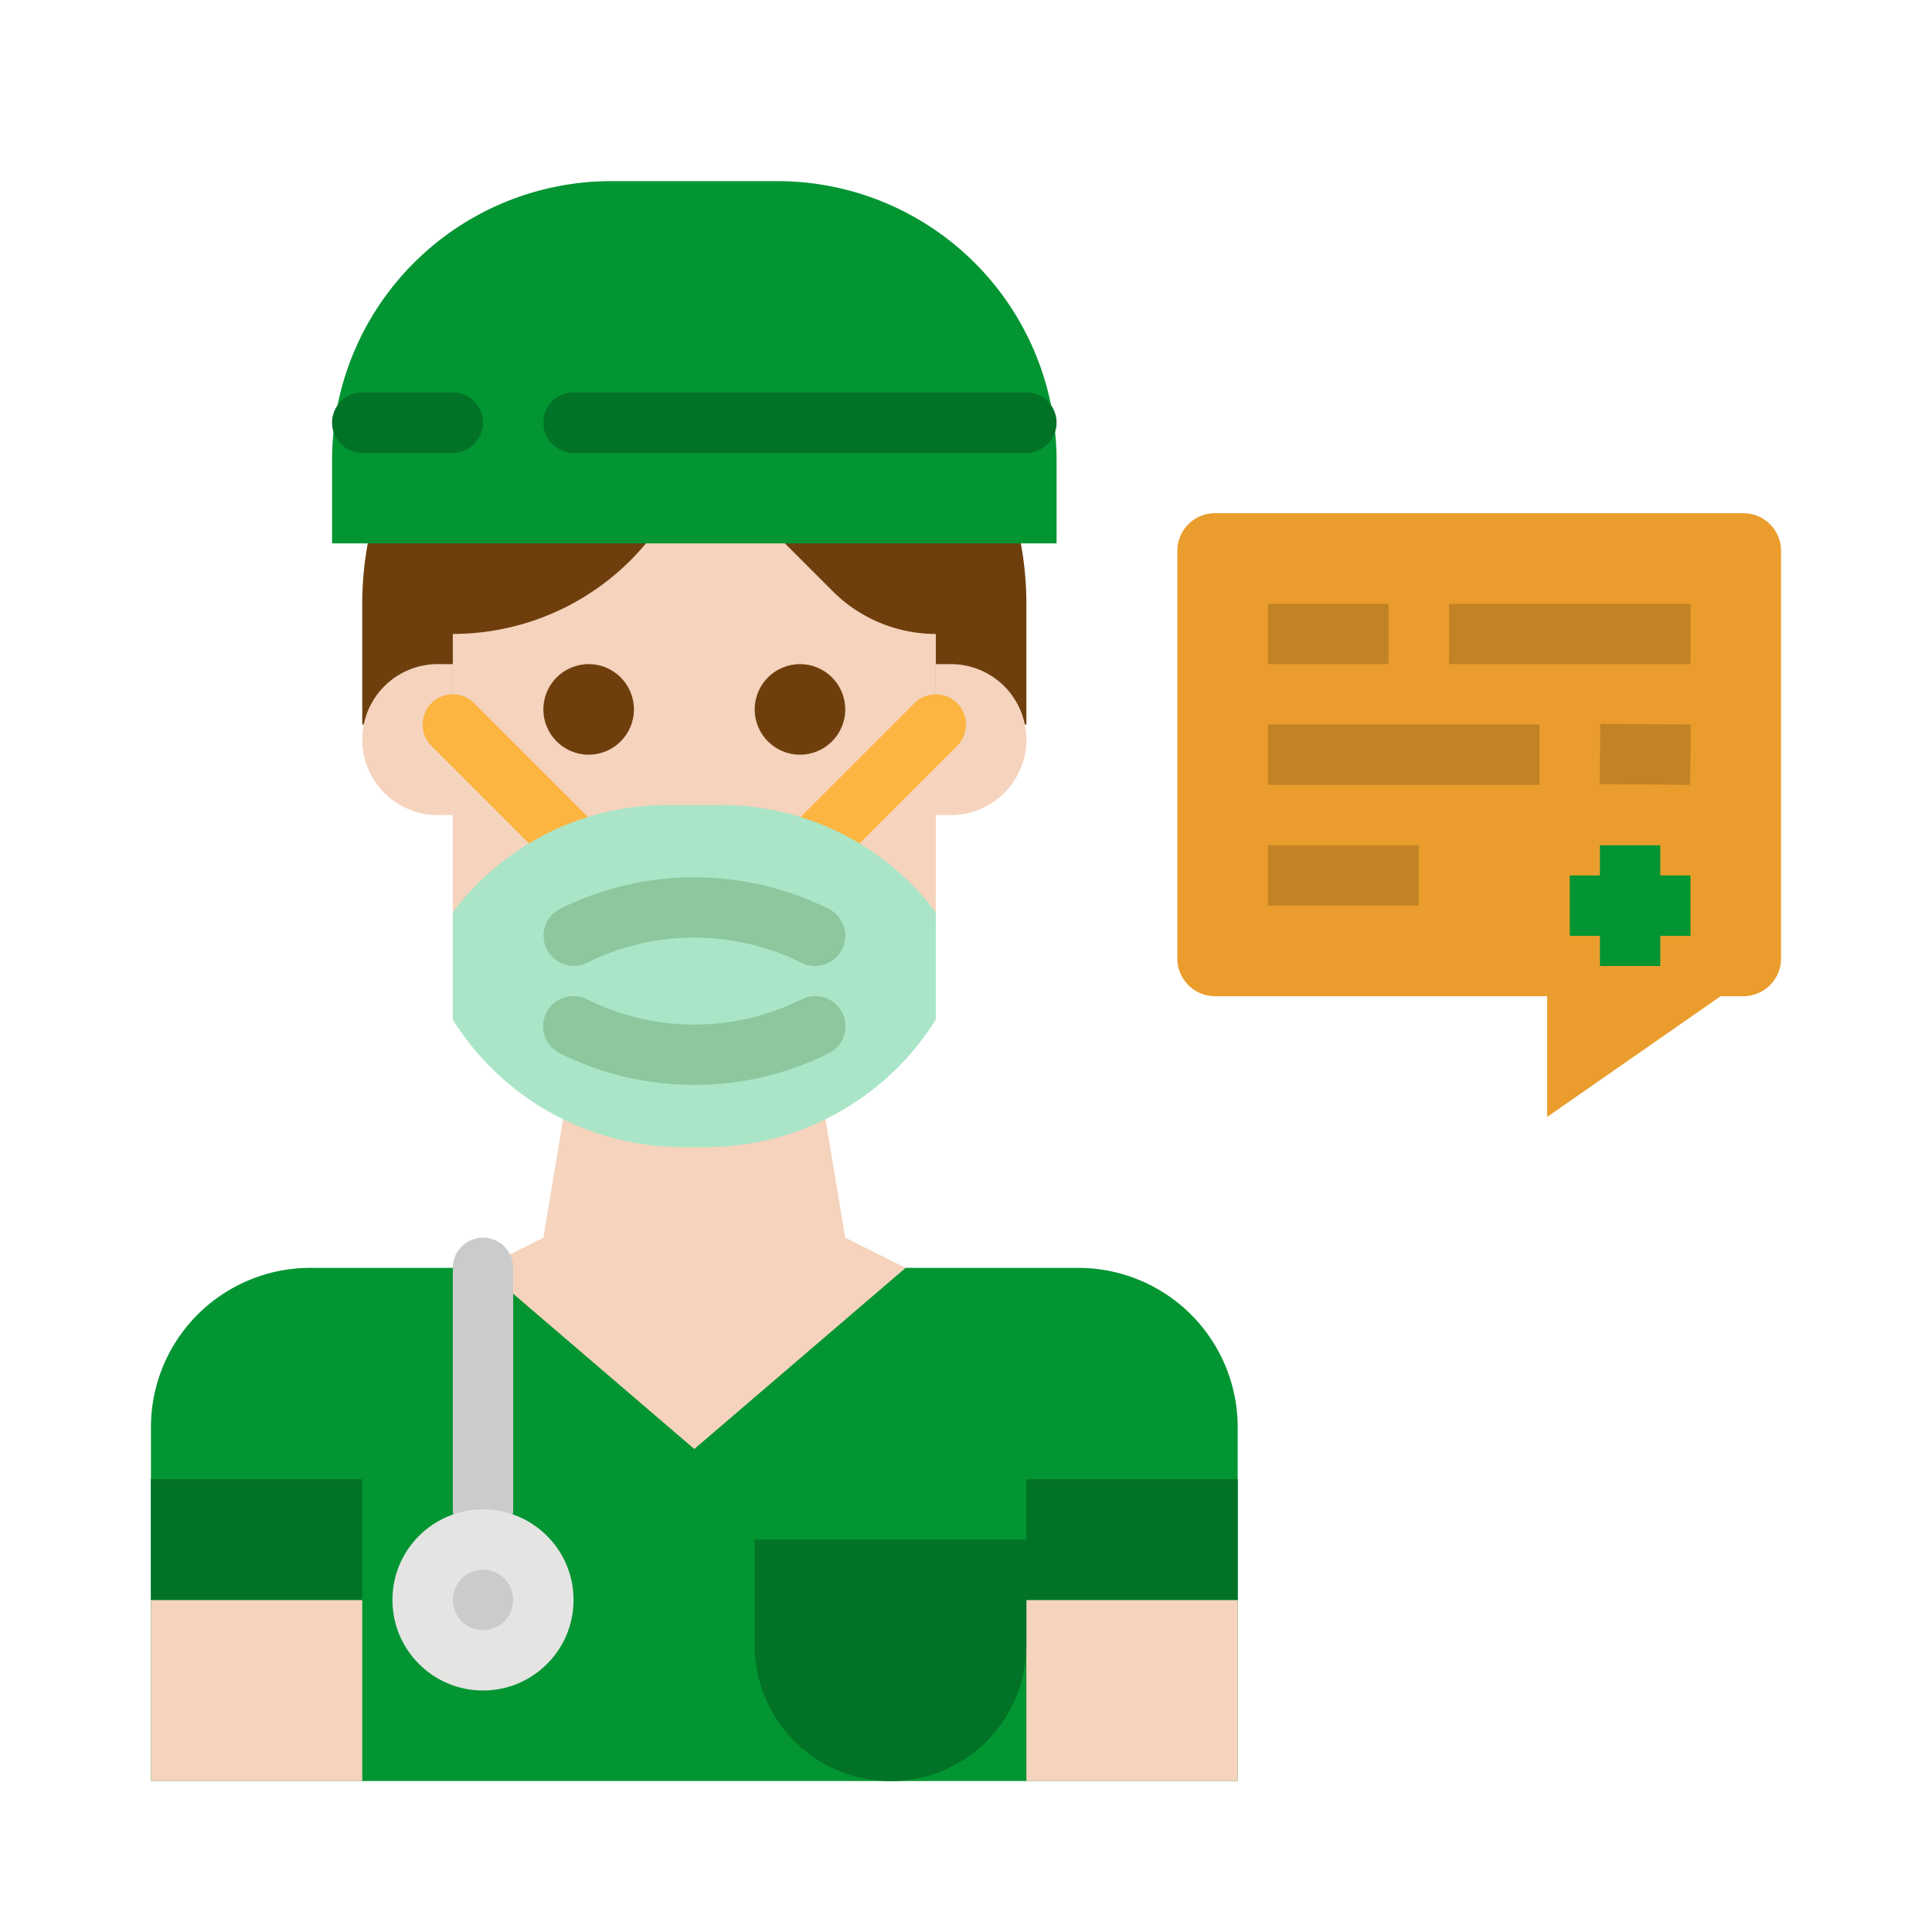 <?xml version="1.0" ?><svg viewBox="0 0 512 512" xmlns="http://www.w3.org/2000/svg"><g id="flat"><path d="M462,136H322a10,10,0,0,0-10,10V254a10,10,0,0,0,10,10h88v32l46-32h6a10,10,0,0,0,10-10V146A10,10,0,0,0,462,136Z" style="fill:#ea9d2d"/><path d="M285.761,336H82.239A42.239,42.239,0,0,0,40,378.239V472H328V378.239A42.239,42.239,0,0,0,285.761,336Z" style="fill:#029532"/><polygon points="152 280 144 328 128 336 184 384 240 336 224 328 216 280 152 280" style="fill:#f5d3bd"/><path d="M272,192V160a88,88,0,0,0-88-88h0a88,88,0,0,0-88,88v32" style="fill:#6e3f0d"/><rect height="48" style="fill:#f5d3bd" width="56" x="272" y="424"/><path d="M184,304h0a64,64,0,0,1-64-64V168h0a66.6,66.6,0,0,0,63.179-45.537L184,120l36.686,36.686A38.628,38.628,0,0,0,248,168h0v72A64,64,0,0,1,184,304Z" style="fill:#f5d3bd"/><circle cx="156" cy="188" r="12" style="fill:#6e3f0d"/><circle cx="212" cy="188" r="12" style="fill:#6e3f0d"/><path d="M268,176h4a0,0,0,0,1,0,0v40a0,0,0,0,1,0,0h-4a20,20,0,0,1-20-20v0A20,20,0,0,1,268,176Z" style="fill:#f5d3bd" transform="translate(520 392) rotate(180)"/><path d="M116,176h4a0,0,0,0,1,0,0v40a0,0,0,0,1,0,0h-4a20,20,0,0,1-20-20v0A20,20,0,0,1,116,176Z" style="fill:#f5d3bd"/><rect height="48" style="fill:#f5d3bd" width="56" x="40" y="424"/><path d="M157.629,237.629a7.976,7.976,0,0,1-5.657-2.343l-37.629-37.629a8,8,0,0,1,11.314-11.314l37.629,37.629a8,8,0,0,1-5.657,13.657Z" style="fill:#fbb540"/><path d="M208,240a8,8,0,0,1-5.657-13.657l40-40a8,8,0,0,1,11.314,11.314l-40,40A7.976,7.976,0,0,1,208,240Z" style="fill:#fbb540"/><path d="M200,408h72a0,0,0,0,1,0,0v28a36,36,0,0,1-36,36h0a36,36,0,0,1-36-36V408A0,0,0,0,1,200,408Z" style="fill:#027226"/><rect height="32" style="fill:#027226" width="56" x="40" y="392"/><rect height="32" style="fill:#027226" width="56" x="272" y="392"/><path d="M162,48h44a74,74,0,0,1,74,74v22a0,0,0,0,1,0,0H88a0,0,0,0,1,0,0V122A74,74,0,0,1,162,48Z" style="fill:#029532"/><path d="M128,408a8,8,0,0,1-8-8V336a8,8,0,0,1,16,0v64A8,8,0,0,1,128,408Z" style="fill:#cbcbcb"/><circle cx="128" cy="424" r="24" style="fill:#e4e4e2"/><circle cx="128" cy="424" r="8" style="fill:#cbcbcb"/><path d="M248,270.222l-.142.225A72,72,0,0,1,186.983,304h-5.966a72,72,0,0,1-60.875-33.553l-.142-.225V241.778h0a71.113,71.113,0,0,1,56.889-28.445h14.222A71.113,71.113,0,0,1,248,241.778h0Z" style="fill:#aae5c8"/><path d="M215.994,256a7.976,7.976,0,0,1-3.572-.847,63.86,63.86,0,0,0-56.844,0,8,8,0,0,1-7.156-14.31,79.935,79.935,0,0,1,71.156,0A8,8,0,0,1,215.994,256Z" style="fill:#8dc79d"/><path d="M184,287.51a79.588,79.588,0,0,1-35.578-8.355,8,8,0,1,1,7.156-14.31,63.86,63.86,0,0,0,56.844,0,8,8,0,1,1,7.156,14.31A79.588,79.588,0,0,1,184,287.51Z" style="fill:#8dc79d"/><path d="M272,120H152a8,8,0,0,1,0-16H272a8,8,0,0,1,0,16Z" style="fill:#027226"/><polygon points="448 232 440 232 440 224 424 224 424 232 416 232 416 248 424 248 424 256 440 256 440 248 448 248 448 232" style="fill:#029532"/><path d="M120,120H96a8,8,0,0,1,0-16h24a8,8,0,0,1,0,16Z" style="fill:#027226"/><rect height="16" style="fill:#c38325" width="32" x="336" y="160"/><rect height="16" style="fill:#c38325" width="64" x="384" y="160"/><rect height="16" style="fill:#c38325" width="72" x="336" y="192"/><rect height="24.001" style="fill:#c38325" transform="translate(232.436 634.2) rotate(-89.517)" width="16" x="428" y="187.899"/><rect height="16" style="fill:#c38325" width="40" x="336" y="224"/></g></svg>